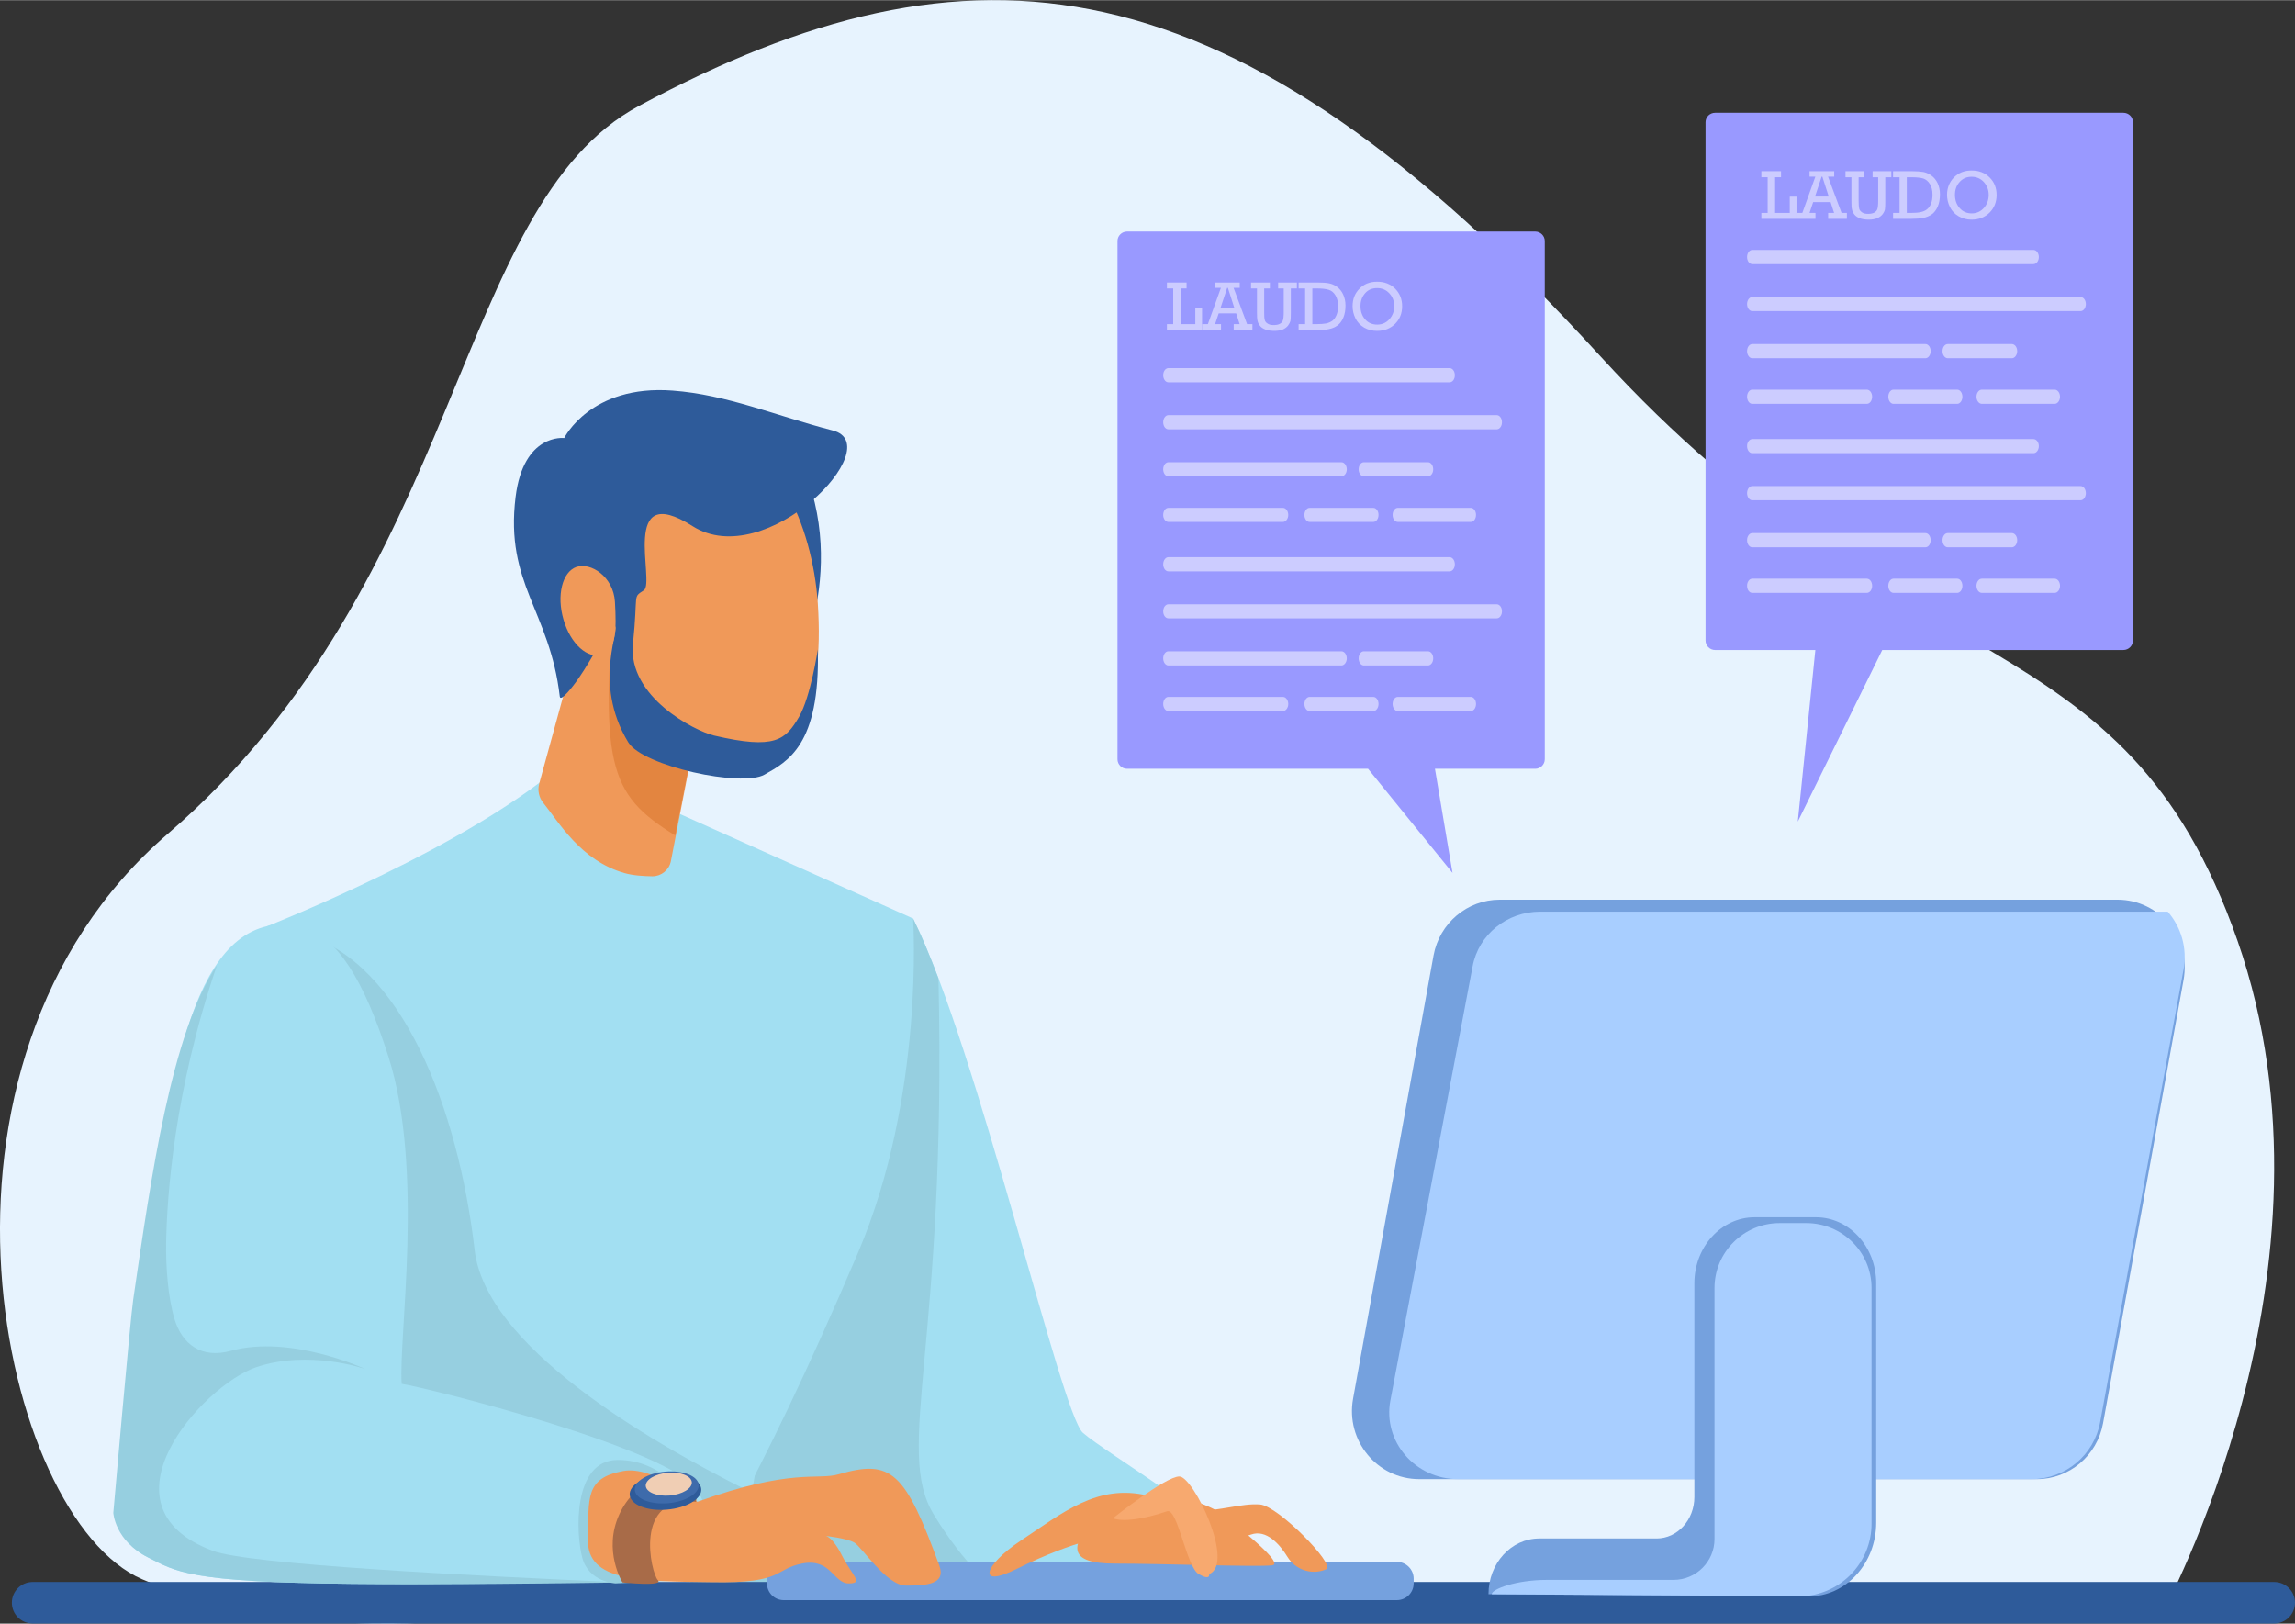 <?xml version="1.0" encoding="UTF-8"?>
<!DOCTYPE svg PUBLIC "-//W3C//DTD SVG 1.1//EN" "http://www.w3.org/Graphics/SVG/1.1/DTD/svg11.dtd">
<!-- Creator: CorelDRAW 2019 (64 Bit) -->
<svg xmlns="http://www.w3.org/2000/svg" xml:space="preserve" width="1306px" height="924px" version="1.1" style="shape-rendering:geometricPrecision; text-rendering:geometricPrecision; image-rendering:optimizeQuality; fill-rule:evenodd; clip-rule:evenodd"
viewBox="0 0 197.28 139.55"
 xmlns:xlink="http://www.w3.org/1999/xlink">
 <rect x="0" y="0" width="197.28" height="139.55" fill="#333333" stroke="none"/>
 <defs>
  <style type="text/css">
   <![CDATA[
    .fil12 {fill:#9999FF}
    .fil3 {fill:#2E5B9A;fill-rule:nonzero}
    .fil8 {fill:#3E6BAB;fill-rule:nonzero}
    .fil6 {fill:#75A1DE;fill-rule:nonzero}
    .fil2 {fill:#96CFE0;fill-rule:nonzero}
    .fil1 {fill:#A2DFF2;fill-rule:nonzero}
    .fil7 {fill:#A86B48;fill-rule:nonzero}
    .fil10 {fill:#A8CEFF;fill-rule:nonzero}
    .fil13 {fill:#CCCCFF;fill-rule:nonzero}
    .fil5 {fill:#E38540;fill-rule:nonzero}
    .fil0 {fill:#E7F3FE;fill-rule:nonzero}
    .fil4 {fill:#F09959;fill-rule:nonzero}
    .fil9 {fill:#F0CEB4;fill-rule:nonzero}
    .fil11 {fill:#F7A96F;fill-rule:nonzero}
   ]]>
  </style>
 </defs>
 <g id="Camada_x0020_1">
  <g id="_1905442202880">
   <path class="fil0" d="M185.79 138.81c0,0 16.39,-29.68 6.56,-57.93 -9.84,-28.24 -28.54,-21.54 -54.77,-50.26 -31.85,-34.87 -54.21,-36.79 -82.64,-21.54 -16.07,8.61 -14.95,40.57 -40.53,62.59 -23.06,19.85 -14.34,58.8 -2.2,64.06 12.13,5.27 26.66,3.56 26.66,3.56l146.92 -0.48z"/>
   <path class="fil1" d="M78.49 78.94c5.63,11.39 12.68,42.5 14.6,44.21 1.93,1.7 13.04,8.31 14.97,11.51 1.92,3.19 1.06,2.13 0.21,2.34 -0.86,0.21 -49.16,0.43 -49.16,0.43 0,0 5.56,-33.03 6.2,-33.25 0.64,-0.21 13.18,-25.24 13.18,-25.24z"/>
   <path class="fil2" d="M86.49 137.27c-8.87,0.06 -18.23,0.11 -23.39,0.14l7.06 -42.08c3.76,-7.27 8.33,-16.39 8.33,-16.39 0.71,1.44 1.44,3.19 2.18,5.15 0.74,31.6 -3.83,40.46 -0.4,46.09 2.68,4.39 5.12,6.36 6.22,7.09z"/>
   <path class="fil3" d="M2.81 139.54l192.68 0c0.99,0 1.79,-0.8 1.79,-1.79 0,-0.98 -0.8,-1.78 -1.79,-1.78l-192.68 0c-0.99,0 -1.79,0.8 -1.79,1.78 0,0.99 0.8,1.79 1.79,1.79z"/>
   <path class="fil1" d="M48.87 65.2c-8.02,7.39 -25.88,14.39 -25.88,14.39 0,0 -2.72,24.99 -0.86,39.15 1.85,14.15 0.82,17.02 0.82,17.02l36.82 0c0,0 4.94,-6.84 13.99,-28.1 5.76,-13.54 4.73,-28.72 4.73,-28.72l-22.42 -10.05 -7.2 -3.69z"/>
   <path class="fil2" d="M59.77 135.76l-36.82 0c0,0 1.03,-2.87 -0.82,-17.02 -1.53,-11.66 0.04,-30.66 0.64,-37.01l3.35 -1.43c8.41,2.41 13.26,14.92 14.68,27.14 0.95,8.17 14.54,16.22 23.42,20.65 -2.92,5.55 -4.45,7.67 -4.45,7.67z"/>
   <path class="fil3" d="M68.8 39.55c4.44,9.85 -0.89,18.99 -0.73,18.6 0.16,-0.38 -6.72,-16.64 -6.72,-16.64l7.45 -1.96z"/>
   <path class="fil4" d="M51.98 46.84l-5.63 20.51c-0.16,0.58 -0.02,1.2 0.36,1.66 1.32,1.63 3.2,4.96 6.99,6.03 0.74,0.21 1.65,0.26 2.38,0.27 0.77,0 1.44,-0.54 1.59,-1.3l3.77 -19.46 -9.46 -7.71z"/>
   <path class="fil5" d="M53.06 48.55l2.05 0.84 6.33 5.16 -3.4 17.25c-5.76,-3.58 -6.6,-5.99 -4.98,-23.25z"/>
   <path class="fil4" d="M52.19 55.91c1.24,6.75 6.31,11.31 11.31,10.2 5,-1.12 7.38,-5.49 6.8,-14.25 -0.46,-6.87 -3.86,-14.34 -8.86,-13.22 -5,1.12 -10.5,10.52 -9.25,17.27z"/>
   <path class="fil1" d="M22.99 79.59c-7.45,1.68 -8.84,16.76 -11.26,32.68 -0.28,1.83 -1.71,17.33 -1.71,17.33 0,0 -0.14,2.84 2.71,4.26 2.43,1.22 3.42,2.13 17.53,2.27 13.55,0.14 31.01,-0.42 31.01,-0.42 0,0 0.16,-5.03 -1.23,-7.48 -2.09,-3.7 -23.51,-9 -25.51,-9.29 -0.29,-3.97 1.97,-18.37 -1.14,-28.13 -2.14,-6.71 -4.43,-10.23 -7.31,-11.15 -0.96,-0.3 -1.99,-0.32 -3.09,-0.07z"/>
   <path class="fil2" d="M53.61 136.01c-6.68,0.1 -15.84,0.2 -23.35,0.12 -14.11,-0.14 -15.1,-1.05 -17.53,-2.27 -2.85,-1.42 -2.99,-3.83 -2.99,-3.83 0,0 1.44,-16.5 1.71,-18.33 1.56,-10.66 3.26,-22.85 7.2,-28.74 -3.71,10.83 -4.3,19.97 -4.37,23.87 -0.03,1.98 0.15,4.68 0.73,6.57 0.64,2.1 2.28,3.41 4.84,2.7 5.13,-1.42 11.54,1.56 11.54,1.56 0,0 -4.84,-1.7 -9.4,-0.14 -4.56,1.57 -13.96,11.94 -3.7,15.77 3.13,1.18 21.94,2.13 35.32,2.72z"/>
   <path class="fil2" d="M58.9 128.7c0,0 -1.9,-3.22 -5.8,-3.22 -3.89,0 -3.61,6.34 -3.04,8.43 0.57,2.08 2.85,2.18 2.85,2.18l8.36 -0.38 -2.37 -7.01z"/>
   <path class="fil6" d="M67.37 137.53l52.7 0c0.8,0 1.45,-0.64 1.45,-1.44l0 -0.41c0,-0.79 -0.65,-1.44 -1.45,-1.44l-52.7 0c-0.79,0 -1.44,0.65 -1.44,1.44l0 0.41c0,0.8 0.65,1.44 1.44,1.44z"/>
   <path class="fil4" d="M59.94 129.08c8.17,-2.94 10.31,-1.83 12.16,-2.37 4.56,-1.33 5.7,-0.19 8.65,7.86 0.58,1.61 -1.14,1.71 -2.86,1.71 -1.7,0 -3.79,-3.32 -4.46,-3.7 -0.66,-0.38 -2.47,-0.57 -2.47,-0.57 0,0 0.57,0 1.43,1.71 0.85,1.7 1.9,2.37 0.57,2.37 -1.33,0 -1.52,-2.18 -3.99,-1.71 -2.47,0.48 -1.52,1.71 -7.7,1.61 -6.17,-0.09 -10.83,0 -10.73,-3.69 0.09,-3.51 -0.3,-5.26 3.04,-5.87 2.56,-0.48 6.36,2.65 6.36,2.65z"/>
   <path class="fil7" d="M59.83 129.08c-5.46,-0.62 -3.85,6.17 -3.28,6.73 0.56,0.57 -3.04,0.2 -3.04,0.2 0,0 -1.7,-2.72 -0.28,-5.84 1.43,-3.13 4.28,-3.27 4.28,-3.27l2.42 1.33 -0.1 0.85z"/>
   <path class="fil3" d="M54.13 128.49c0.07,0.84 1.51,1.41 3.2,1.26 1.7,-0.14 3.02,-0.93 2.95,-1.77 -0.07,-0.85 -1.5,-1.41 -3.2,-1.27 -1.7,0.14 -3.02,0.94 -2.95,1.78z"/>
   <path class="fil8" d="M54.57 128.07c0.06,0.75 1.34,1.26 2.86,1.13 1.51,-0.13 2.69,-0.84 2.63,-1.59 -0.07,-0.75 -1.35,-1.26 -2.86,-1.13 -1.52,0.13 -2.7,0.84 -2.63,1.59z"/>
   <path class="fil9" d="M55.51 127.72c0.05,0.54 0.97,0.91 2.06,0.82 1.09,-0.1 1.94,-0.61 1.9,-1.15 -0.05,-0.54 -0.97,-0.9 -2.06,-0.81 -1.09,0.09 -1.94,0.6 -1.9,1.14z"/>
   <path class="fil6" d="M122 127.13l53.09 0c2.79,0 5.18,-2.02 5.69,-4.8l6.92 -38.1c0.66,-3.6 -2.07,-6.91 -5.69,-6.91l-53.09 0c-2.79,0 -5.18,2.02 -5.69,4.79l-6.92 38.11c-0.65,3.59 2.07,6.91 5.69,6.91z"/>
   <path class="fil10" d="M119.52 120.36l7.07 -37.32c0.51,-2.72 2.95,-4.69 5.8,-4.69l53.95 0c1.14,1.31 1.7,3.11 1.36,4.98l-7.17 38.9c-0.52,2.84 -3,4.9 -5.89,4.9l-49.31 0c-3.69,0 -6.48,-3.25 -5.81,-6.77z"/>
   <path class="fil6" d="M132.32 132.23l10.08 0c1.8,0 3.25,-1.6 3.25,-3.57l0 -18.37c0,-3.13 2.32,-5.67 5.18,-5.67l5.27 0c2.86,0 5.18,2.54 5.18,5.67l0 20.58c0,3.51 -2.62,6.36 -5.83,6.34l-27.5 -0.19c0,-2.65 1.95,-4.79 4.37,-4.79z"/>
   <path class="fil10" d="M160.88 110.7l0 20.26c0,3.3 -2.57,6 -5.81,6.23l-26.84 -0.17c0,-0.44 2.11,-1.23 4.73,-1.23l10.9 0c1.94,0 3.52,-1.58 3.52,-3.51l0 -21.58c0,-3.08 2.51,-5.58 5.6,-5.58l2.29 0c3.1,0 5.61,2.5 5.61,5.58z"/>
   <path class="fil4" d="M104.69 129.89c-4.06,-2.24 -9.02,-1.49 -10.82,0.75 -1.8,2.25 -2.1,3.75 1.96,3.75 4.05,0 12.16,0.3 13.52,0.15 1.35,-0.15 -4.66,-4.65 -4.66,-4.65z"/>
   <path class="fil4" d="M98.68 128.55c-4.36,-1.05 -7.33,1.48 -10.97,3.89 -3.15,2.1 -3.79,4.14 -0.3,2.4 5.11,-2.55 8.11,-2.85 8.11,-2.85l3.16 -3.44z"/>
   <path class="fil4" d="M102.65 129.88c2.2,0 4.12,-0.7 5.67,-0.57 1.56,0.13 6.47,5.16 5.7,5.55 -0.06,0.03 -0.12,0.05 -0.18,0.08 -1.17,0.42 -2.49,-0.05 -3.15,-1.1 -0.69,-1.12 -1.83,-2.41 -3.14,-1.95 -2.2,0.77 -4.51,0.7 -4.51,0.7l-0.39 -2.71z"/>
   <path class="fil11" d="M103.94 135.29c2.25,-0.9 -1.35,-8.39 -2.56,-8.39 -1.2,0 -5.71,3.59 -5.71,3.59 0,0 1.07,0.6 4.66,-0.6 0.9,-0.3 1.66,4.8 2.71,5.4 1.05,0.6 0.9,0 0.9,0z"/>
   <path class="fil3" d="M70.3 55.81c0.21,8.24 -2.61,9.64 -4.58,10.76 -1.97,1.12 -10.46,-0.73 -11.71,-2.77 -3.19,-5.22 -0.5,-10.09 -1.22,-10.01 -0.71,0.07 -1.36,2.1 -3.22,4.74 -0.17,0.24 -1.38,1.87 -1.45,1.33 -0.86,-7.38 -4.72,-9.68 -3.8,-17.15 0.68,-5.51 4.18,-5.07 4.18,-5.07 0,0 2.26,-4.61 9.31,-4.08 4.71,0.35 8.92,2.18 13.78,3.43 4.86,1.25 -5.75,12.24 -12.06,8.22 -6.31,-4.01 -3.19,4.83 -4.18,5.51 -1,0.69 -0.48,0.1 -0.94,4.62 -0.46,4.53 5.31,7.48 6.96,7.87 5.28,1.24 6.16,0.37 7.32,-1.61 1,-1.73 1.61,-5.79 1.61,-5.79z"/>
   <path class="fil4" d="M48.44 53.25c0.6,2.08 2.08,3.42 3.31,3 1.22,-0.42 1.25,-2.11 1.11,-4.53 -0.13,-2.18 -2.09,-3.42 -3.31,-3 -1.22,0.43 -1.72,2.45 -1.11,4.53z"/>
   <path class="fil12" d="M123.35 66.07l1.51 8.95 -7.26 -8.95 -20.72 0c-0.45,0 -0.82,-0.37 -0.82,-0.82l0 -44.55c0,-0.44 0.37,-0.81 0.82,-0.81l35.09 0c0.45,0 0.82,0.37 0.82,0.81l0 44.55c0,0.45 -0.37,0.82 -0.82,0.82l-8.62 0z"/>
   <path class="fil12" d="M156.05 55.86l-1.51 14.75 7.26 -14.75 20.73 0c0.45,0 0.82,-0.37 0.82,-0.82l0 -44.55c0,-0.45 -0.37,-0.81 -0.82,-0.81l-35.1 0c-0.45,0 -0.82,0.36 -0.82,0.81l0 44.55c0,0.45 0.37,0.82 0.82,0.82l8.62 0z"/>
   <path class="fil13" d="M150.63 22.69c-0.25,0 -0.45,-0.27 -0.45,-0.61 0,-0.33 0.2,-0.61 0.45,-0.61l24.17 0c0.25,0 0.46,0.28 0.46,0.61 0,0.34 -0.21,0.61 -0.46,0.61l-24.17 0z"/>
   <path class="fil13" d="M150.63 26.73c-0.25,0 -0.45,-0.27 -0.45,-0.61 0,-0.33 0.2,-0.6 0.45,-0.6l28.22 0c0.25,0 0.45,0.27 0.45,0.6 0,0.34 -0.2,0.61 -0.45,0.61l-28.22 0z"/>
   <path class="fil13" d="M150.63 30.78c-0.25,0 -0.45,-0.28 -0.45,-0.61 0,-0.34 0.2,-0.61 0.45,-0.61l14.88 0c0.25,0 0.45,0.27 0.45,0.61 0,0.33 -0.2,0.61 -0.45,0.61l-14.88 0z"/>
   <path class="fil13" d="M150.63 34.7c-0.25,0 -0.45,-0.28 -0.45,-0.61 0,-0.34 0.2,-0.61 0.45,-0.61l9.84 0c0.26,0 0.46,0.27 0.46,0.61 0,0.33 -0.2,0.61 -0.46,0.61l-9.84 0z"/>
   <path class="fil13" d="M162.77 34.7c-0.25,0 -0.45,-0.28 -0.45,-0.61 0,-0.34 0.2,-0.61 0.45,-0.61l5.47 0c0.25,0 0.45,0.27 0.45,0.61 0,0.33 -0.2,0.61 -0.45,0.61l-5.47 0z"/>
   <path class="fil13" d="M170.36 34.7c-0.25,0 -0.46,-0.28 -0.46,-0.61 0,-0.34 0.21,-0.61 0.46,-0.61l6.26 0c0.25,0 0.46,0.27 0.46,0.61 0,0.33 -0.21,0.61 -0.46,0.61l-6.26 0z"/>
   <path class="fil13" d="M167.43 30.78c-0.25,0 -0.45,-0.28 -0.45,-0.61 0,-0.34 0.2,-0.61 0.45,-0.61l5.51 0c0.25,0 0.46,0.27 0.46,0.61 0,0.33 -0.21,0.61 -0.46,0.61l-5.51 0z"/>
   <path class="fil13" d="M150.63 38.94c-0.25,0 -0.45,-0.27 -0.45,-0.61 0,-0.33 0.2,-0.6 0.45,-0.6l24.17 0c0.25,0 0.46,0.27 0.46,0.6 0,0.34 -0.21,0.61 -0.46,0.61l-24.17 0z"/>
   <path class="fil13" d="M150.63 42.99c-0.25,0 -0.45,-0.28 -0.45,-0.61 0,-0.34 0.2,-0.61 0.45,-0.61l28.22 0c0.25,0 0.45,0.27 0.45,0.61 0,0.33 -0.2,0.61 -0.45,0.61l-28.22 0z"/>
   <path class="fil13" d="M150.63 47.03c-0.25,0 -0.45,-0.27 -0.45,-0.61 0,-0.34 0.2,-0.61 0.45,-0.61l14.88 0c0.25,0 0.45,0.27 0.45,0.61 0,0.34 -0.2,0.61 -0.45,0.61l-14.88 0z"/>
   <path class="fil13" d="M150.63 50.95c-0.25,0 -0.45,-0.27 -0.45,-0.61 0,-0.34 0.2,-0.61 0.45,-0.61l9.84 0c0.26,0 0.46,0.27 0.46,0.61 0,0.34 -0.2,0.61 -0.46,0.61l-9.84 0z"/>
   <path class="fil13" d="M162.77 50.95c-0.25,0 -0.45,-0.27 -0.45,-0.61 0,-0.34 0.2,-0.61 0.45,-0.61l5.47 0c0.25,0 0.45,0.27 0.45,0.61 0,0.34 -0.2,0.61 -0.45,0.61l-5.47 0z"/>
   <path class="fil13" d="M170.36 50.95c-0.25,0 -0.46,-0.27 -0.46,-0.61 0,-0.34 0.21,-0.61 0.46,-0.61l6.26 0c0.25,0 0.46,0.27 0.46,0.61 0,0.34 -0.21,0.61 -0.46,0.61l-6.26 0z"/>
   <path class="fil13" d="M167.43 47.03c-0.25,0 -0.45,-0.27 -0.45,-0.61 0,-0.34 0.2,-0.61 0.45,-0.61l5.51 0c0.25,0 0.46,0.27 0.46,0.61 0,0.34 -0.21,0.61 -0.46,0.61l-5.51 0z"/>
   <path class="fil13" d="M100.44 32.85c-0.25,0 -0.45,-0.27 -0.45,-0.61 0,-0.34 0.2,-0.61 0.45,-0.61l24.17 0c0.25,0 0.45,0.27 0.45,0.61 0,0.34 -0.2,0.61 -0.45,0.61l-24.17 0z"/>
   <path class="fil13" d="M100.44 36.89c-0.25,0 -0.45,-0.27 -0.45,-0.61 0,-0.33 0.2,-0.61 0.45,-0.61l28.22 0c0.25,0 0.45,0.28 0.45,0.61 0,0.34 -0.2,0.61 -0.45,0.61l-28.22 0z"/>
   <path class="fil13" d="M100.44 40.93c-0.25,0 -0.45,-0.27 -0.45,-0.6 0,-0.34 0.2,-0.61 0.45,-0.61l14.87 0c0.25,0 0.46,0.27 0.46,0.61 0,0.33 -0.21,0.6 -0.46,0.6l-14.87 0z"/>
   <path class="fil13" d="M100.44 44.85c-0.25,0 -0.45,-0.27 -0.45,-0.6 0,-0.34 0.2,-0.61 0.45,-0.61l9.84 0c0.25,0 0.46,0.27 0.46,0.61 0,0.33 -0.21,0.6 -0.46,0.6l-9.84 0z"/>
   <path class="fil13" d="M112.58 44.85c-0.25,0 -0.45,-0.27 -0.45,-0.6 0,-0.34 0.2,-0.61 0.45,-0.61l5.47 0c0.25,0 0.45,0.27 0.45,0.61 0,0.33 -0.2,0.6 -0.45,0.6l-5.47 0z"/>
   <path class="fil13" d="M120.16 44.85c-0.25,0 -0.45,-0.27 -0.45,-0.6 0,-0.34 0.2,-0.61 0.45,-0.61l6.27 0c0.25,0 0.45,0.27 0.45,0.61 0,0.33 -0.2,0.6 -0.45,0.6l-6.27 0z"/>
   <path class="fil13" d="M117.24 40.93c-0.25,0 -0.45,-0.27 -0.45,-0.6 0,-0.34 0.2,-0.61 0.45,-0.61l5.51 0c0.25,0 0.45,0.27 0.45,0.61 0,0.33 -0.2,0.6 -0.45,0.6l-5.51 0z"/>
   <path class="fil13" d="M100.44 49.1c-0.25,0 -0.45,-0.27 -0.45,-0.61 0,-0.33 0.2,-0.61 0.45,-0.61l24.17 0c0.25,0 0.45,0.28 0.45,0.61 0,0.34 -0.2,0.61 -0.45,0.61l-24.17 0z"/>
   <path class="fil13" d="M100.44 53.14c-0.25,0 -0.45,-0.27 -0.45,-0.6 0,-0.34 0.2,-0.61 0.45,-0.61l28.22 0c0.25,0 0.45,0.27 0.45,0.61 0,0.33 -0.2,0.6 -0.45,0.6l-28.22 0z"/>
   <path class="fil13" d="M100.44 57.19c-0.25,0 -0.45,-0.28 -0.45,-0.61 0,-0.34 0.2,-0.61 0.45,-0.61l14.87 0c0.25,0 0.46,0.27 0.46,0.61 0,0.33 -0.21,0.61 -0.46,0.61l-14.87 0z"/>
   <path class="fil13" d="M100.44 61.11c-0.25,0 -0.45,-0.28 -0.45,-0.61 0,-0.34 0.2,-0.61 0.45,-0.61l9.84 0c0.25,0 0.46,0.27 0.46,0.61 0,0.33 -0.21,0.61 -0.46,0.61l-9.84 0z"/>
   <path class="fil13" d="M112.58 61.11c-0.25,0 -0.45,-0.28 -0.45,-0.61 0,-0.34 0.2,-0.61 0.45,-0.61l5.47 0c0.25,0 0.45,0.27 0.45,0.61 0,0.33 -0.2,0.61 -0.45,0.61l-5.47 0z"/>
   <path class="fil13" d="M120.16 61.11c-0.25,0 -0.45,-0.28 -0.45,-0.61 0,-0.34 0.2,-0.61 0.45,-0.61l6.27 0c0.25,0 0.45,0.27 0.45,0.61 0,0.33 -0.2,0.61 -0.45,0.61l-6.27 0z"/>
   <path class="fil13" d="M117.24 57.19c-0.25,0 -0.45,-0.28 -0.45,-0.61 0,-0.34 0.2,-0.61 0.45,-0.61l5.51 0c0.25,0 0.45,0.27 0.45,0.61 0,0.33 -0.2,0.61 -0.45,0.61l-5.51 0z"/>
   <polygon class="fil13" points="151.95,18.29 151.95,15.22 151.41,15.22 151.41,14.7 153.1,14.7 153.1,15.22 152.59,15.22 152.59,18.29 153.85,18.29 153.85,16.89 154.43,16.89 154.43,18.8 151.41,18.8 151.41,18.29 "/>
   <path id="1" class="fil13" d="M157.36 17.36l-1.5 0 -0.31 0.93 0.51 0 0 0.51 -1.63 0 0 -0.51 0.5 0 1.12 -3.12 -0.5 0 0 -0.47 2.12 0 0 0.47 -0.53 0 1.16 3.12 0.46 0 0 0.51 -1.61 0 0 -0.51 0.51 0 -0.3 -0.93zm-0.16 -0.48l-0.55 -1.71 -0.06 0 -0.57 1.71 1.18 0z"/>
   <path id="2" class="fil13" d="M159.77 15.22l0 2.05c0,0.32 0.02,0.54 0.05,0.66 0.03,0.12 0.11,0.22 0.24,0.31 0.13,0.09 0.3,0.13 0.5,0.13 0.25,0 0.43,-0.04 0.56,-0.11 0.13,-0.08 0.22,-0.18 0.26,-0.3 0.04,-0.13 0.07,-0.35 0.07,-0.66l0 -2.08 -0.48 0 0 -0.52 1.61 0 0 0.52 -0.52 0 0 2.14c0,0.29 -0.01,0.5 -0.03,0.63 -0.03,0.13 -0.09,0.27 -0.2,0.41 -0.11,0.14 -0.26,0.26 -0.46,0.34 -0.2,0.09 -0.44,0.13 -0.72,0.13 -0.31,0 -0.57,-0.04 -0.78,-0.12 -0.2,-0.08 -0.36,-0.19 -0.46,-0.32 -0.11,-0.13 -0.18,-0.28 -0.21,-0.43 -0.04,-0.15 -0.05,-0.38 -0.05,-0.7l0 -2.08 -0.51 0 0 -0.52 1.62 0 0 0.52 -0.49 0z"/>
   <path id="3" class="fil13" d="M163.29 18.29l0 -3.07 -0.56 0 0 -0.52 1.59 0c0.44,0 0.78,0.03 1.02,0.07 0.24,0.05 0.46,0.15 0.69,0.31 0.22,0.16 0.4,0.38 0.53,0.65 0.13,0.28 0.2,0.6 0.2,0.95 0,0.41 -0.06,0.76 -0.19,1.06 -0.13,0.3 -0.3,0.52 -0.51,0.67 -0.2,0.14 -0.45,0.25 -0.74,0.31 -0.28,0.05 -0.65,0.08 -1.09,0.08l-1.5 0 0 -0.51 0.56 0zm0.62 0l0.33 0c0.36,0 0.65,-0.02 0.86,-0.07 0.21,-0.04 0.39,-0.12 0.53,-0.23 0.15,-0.11 0.27,-0.27 0.36,-0.49 0.09,-0.22 0.13,-0.48 0.13,-0.78 0,-0.36 -0.07,-0.66 -0.22,-0.91 -0.15,-0.24 -0.34,-0.4 -0.57,-0.48 -0.23,-0.07 -0.58,-0.11 -1.06,-0.11l-0.36 0 0 3.07z"/>
   <path id="4" class="fil13" d="M167.37 16.73c0,-0.59 0.2,-1.09 0.59,-1.49 0.39,-0.4 0.9,-0.6 1.52,-0.6 0.63,0 1.15,0.2 1.55,0.6 0.4,0.4 0.6,0.9 0.6,1.51 0,0.61 -0.21,1.12 -0.61,1.52 -0.41,0.4 -0.92,0.6 -1.55,0.6 -0.4,0 -0.76,-0.1 -1.1,-0.29 -0.33,-0.19 -0.58,-0.45 -0.75,-0.79 -0.17,-0.34 -0.25,-0.69 -0.25,-1.06zm0.68 0c0,0.46 0.13,0.83 0.4,1.14 0.26,0.3 0.61,0.46 1.04,0.46 0.42,0 0.77,-0.16 1.05,-0.47 0.27,-0.31 0.41,-0.69 0.41,-1.12 0,-0.44 -0.14,-0.8 -0.42,-1.11 -0.28,-0.3 -0.63,-0.45 -1.05,-0.45 -0.42,0 -0.77,0.15 -1.03,0.45 -0.27,0.29 -0.4,0.66 -0.4,1.1z"/>
   <polygon class="fil13" points="100.85,27.85 100.85,24.78 100.31,24.78 100.31,24.27 102,24.27 102,24.78 101.49,24.78 101.49,27.85 102.75,27.85 102.75,26.46 103.33,26.46 103.33,28.37 100.31,28.37 100.31,27.85 "/>
   <path id="1" class="fil13" d="M106.26 26.92l-1.5 0 -0.31 0.93 0.51 0 0 0.52 -1.63 0 0 -0.52 0.5 0 1.12 -3.12 -0.5 0 0 -0.46 2.12 0 0 0.46 -0.53 0 1.16 3.12 0.46 0 0 0.52 -1.61 0 0 -0.52 0.51 0 -0.3 -0.93zm-0.16 -0.48l-0.55 -1.71 -0.06 0 -0.57 1.71 1.18 0z"/>
   <path id="2" class="fil13" d="M108.67 24.78l0 2.05c0,0.32 0.01,0.54 0.05,0.66 0.03,0.13 0.11,0.23 0.24,0.31 0.13,0.09 0.3,0.13 0.5,0.13 0.25,0 0.43,-0.03 0.56,-0.11 0.13,-0.07 0.22,-0.17 0.26,-0.3 0.04,-0.12 0.07,-0.34 0.07,-0.66l0 -2.08 -0.48 0 0 -0.51 1.61 0 0 0.51 -0.52 0 0 2.14c0,0.29 -0.01,0.5 -0.03,0.63 -0.03,0.13 -0.1,0.27 -0.2,0.41 -0.11,0.15 -0.26,0.26 -0.46,0.35 -0.2,0.08 -0.44,0.12 -0.72,0.12 -0.31,0 -0.57,-0.04 -0.78,-0.12 -0.2,-0.08 -0.36,-0.18 -0.46,-0.32 -0.11,-0.13 -0.18,-0.27 -0.21,-0.42 -0.04,-0.15 -0.05,-0.39 -0.05,-0.71l0 -2.08 -0.51 0 0 -0.51 1.62 0 0 0.51 -0.49 0z"/>
   <path id="3" class="fil13" d="M112.19 27.85l0 -3.07 -0.56 0 0 -0.51 1.59 0c0.44,0 0.78,0.02 1.02,0.07 0.23,0.04 0.46,0.14 0.69,0.3 0.22,0.16 0.4,0.38 0.53,0.66 0.13,0.28 0.2,0.59 0.2,0.95 0,0.4 -0.06,0.75 -0.19,1.05 -0.13,0.3 -0.3,0.52 -0.51,0.67 -0.2,0.15 -0.45,0.25 -0.74,0.31 -0.28,0.06 -0.65,0.09 -1.09,0.09l-1.5 0 0 -0.52 0.56 0zm0.62 0l0.33 0c0.36,0 0.65,-0.02 0.86,-0.06 0.21,-0.05 0.39,-0.13 0.53,-0.23 0.15,-0.11 0.27,-0.28 0.36,-0.5 0.09,-0.22 0.13,-0.48 0.13,-0.78 0,-0.35 -0.07,-0.65 -0.22,-0.9 -0.15,-0.25 -0.34,-0.41 -0.57,-0.48 -0.23,-0.08 -0.58,-0.12 -1.06,-0.12l-0.36 0 0 3.07z"/>
   <path id="4" class="fil13" d="M116.27 26.3c0,-0.6 0.19,-1.09 0.59,-1.5 0.39,-0.4 0.89,-0.6 1.52,-0.6 0.63,0 1.15,0.2 1.55,0.6 0.4,0.41 0.6,0.91 0.6,1.51 0,0.62 -0.21,1.12 -0.61,1.52 -0.41,0.4 -0.92,0.6 -1.55,0.6 -0.4,0 -0.76,-0.09 -1.1,-0.28 -0.33,-0.19 -0.58,-0.46 -0.75,-0.79 -0.17,-0.34 -0.25,-0.7 -0.25,-1.06zm0.68 0c0,0.45 0.13,0.83 0.39,1.13 0.27,0.31 0.62,0.46 1.05,0.46 0.42,0 0.77,-0.16 1.05,-0.47 0.27,-0.31 0.41,-0.68 0.41,-1.11 0,-0.44 -0.14,-0.81 -0.42,-1.11 -0.28,-0.3 -0.63,-0.45 -1.05,-0.45 -0.42,0 -0.77,0.14 -1.03,0.44 -0.27,0.3 -0.4,0.67 -0.4,1.11z"/>
  </g>
 </g>
</svg>
